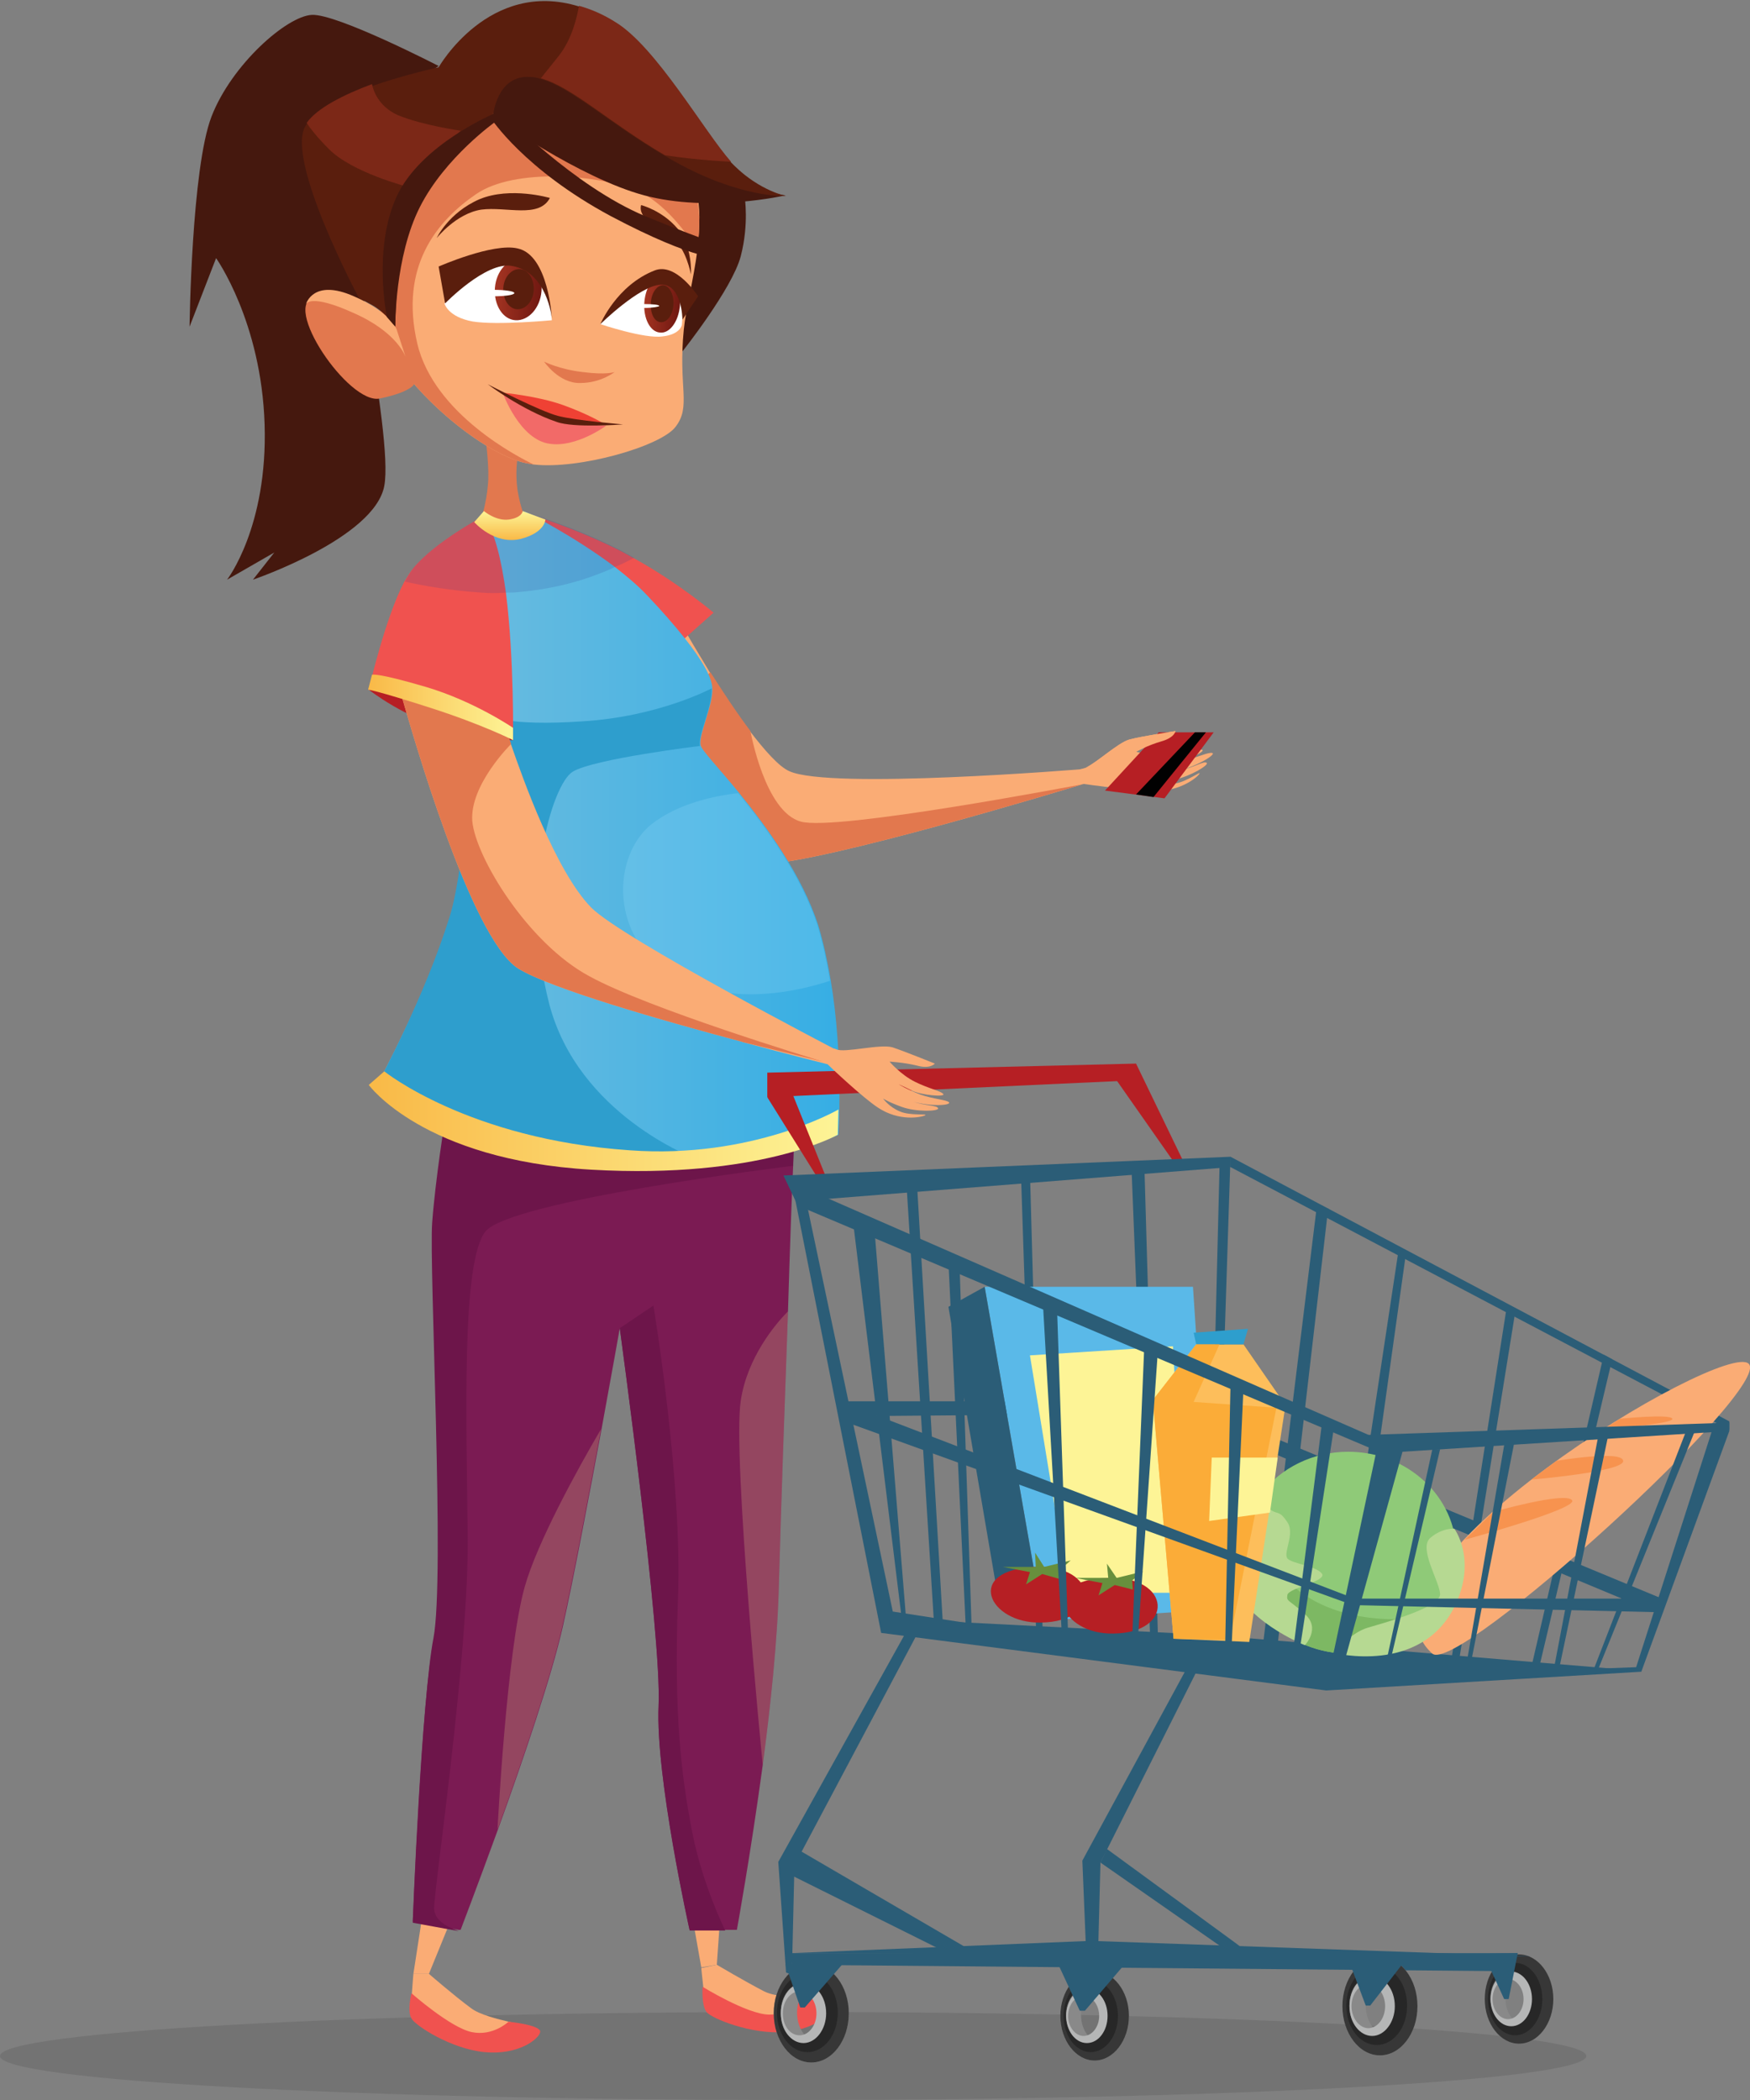 <?xml version="1.0" encoding="utf-8"?>
<!-- Generator: Adobe Illustrator 23.0.1, SVG Export Plug-In . SVG Version: 6.00 Build 0)  -->
<svg version="1.1" id="Layer_1" xmlns="http://www.w3.org/2000/svg" xmlns:xlink="http://www.w3.org/1999/xlink" x="0px" y="0px"
	 viewBox="0 0 270.5 324.6" style="enable-background:new 0 0 270.5 324.6;" xml:space="preserve">
<rect x="0" y="0" width="270.5" height="324.6" fill="#808080" stroke="none"/>
<style type="text/css">
	.st0{opacity:0.1;fill:#010101;}
	.st1{fill:#FAAC75;}
	.st2{fill:#F0524F;}
	.st3{fill:#7B1B53;}
	.st4{fill:#6D154A;}
	.st5{opacity:0.2;fill:#FDF496;}
	.st6{fill:#E2784E;}
	.st7{fill:url(#SVGID_1_);}
	.st8{fill:#45180E;}
	.st9{fill:#FFFFFF;}
	.st10{fill:url(#SVGID_2_);}
	.st11{fill:#5A1E0D;}
	.st12{fill:url(#SVGID_3_);}
	.st13{fill:#EF4134;}
	.st14{fill:#F26A68;}
	.st15{fill:#7C2817;}
	.st16{fill:#2E9ECD;}
	.st17{fill:#B61F24;}
	.st18{fill:url(#SVGID_4_);}
	.st19{opacity:0.17;fill:#2B3D97;}
	.st20{fill:url(#SVGID_5_);}
	.st21{opacity:0.26;fill:#8FD8F8;}
	.st22{fill:#010101;}
	.st23{fill:#2B5D77;}
	.st24{fill:#898989;}
	.st25{fill:#373737;}
	.st26{fill:#272727;}
	.st27{fill:#B5B6B6;}
	.st28{fill:#F7934F;}
	.st29{fill:#5AB9E8;}
	.st30{fill:#FDF496;}
	.st31{fill:#678F3D;}
	.st32{fill:#8FCA78;}
	.st33{fill:#7DB863;}
	.st34{fill:#B6D992;}
	.st35{fill:#FDBE5B;}
	.st36{fill:#FBAC38;}
	.st37{fill:url(#SVGID_6_);}
</style>
<g>
	<path class="st0" d="M0,317.8c0,3.8,54.9,6.8,122.6,6.8c67.7,0,122.6-3,122.6-6.8c0-3.8-54.9-6.8-122.6-6.8C54.9,311,0,314,0,317.8
		z"/>
	<polygon class="st1" points="107,296.2 108.4,304.1 110.8,303.7 111.4,295.1 	"/>
	<path class="st1" d="M110.8,303.7c0,0,4.4,2.6,7.3,4.1c2.9,1.5,11.1,0.8,11.1,1.8c0,1-4.1,4.4-9.3,4.1c-5.2-0.3-10.2-1.9-10.6-3
		c-0.4-1-0.9-6.5-0.9-6.5L110.8,303.7z"/>
	<path class="st2" d="M108.6,307.1c0,0,6.8,4.2,10.2,4.3c3.3,0.1,5.3-2.6,5.3-2.6s5.1-0.4,5.1,0.7c0,1.2-2.7,4.1-7.9,4.6
		c-5.2,0.4-11.3-2.1-12.1-3.1C108.4,309.9,108.6,307.1,108.6,307.1z"/>
	<path class="st3" d="M63.8,297l7.1,1.3l0.3,0c0,0,2.6-6.8,5.8-15.6c3.8-10.5,8.3-23.7,10-31.3c1.7-7.6,4.1-20.4,6-30.6
		c1.6-8.7,2.8-15.5,2.8-15.5s6.5,47.3,6,58.3c-0.5,11,4.8,34.7,4.8,34.7h7.3c0,0,2.1-11.5,4-25.5c0,0,0,0,0,0
		c1.2-9.1,2.3-19.3,2.5-28.1c0.3-11.2,0.9-28,1.4-42c0.3-9.9,0.6-18.4,0.8-22.5c0-0.1,0-0.1,0-0.2l0-0.1c0.1-1.5,0.1-2.3,0.1-2.3h0
		l-53.8-4.7c0,0-1.5,9.4-2,16.1c-0.5,6.7,2,54.8,0.2,64.2C65.1,262.4,63.8,297,63.8,297z"/>
	<polygon class="st1" points="65.1,297.3 63.9,305.1 66.3,305.1 69.2,298 	"/>
	<path class="st1" d="M66.3,305.1c0,0,3.8,3.3,6.5,5.3c2.6,2,10.8,2.7,10.6,3.7c-0.2,1-4.8,3.6-9.9,2.4c-5.1-1.3-9.7-3.7-9.9-4.8
		c-0.2-1.1,0.3-6.6,0.3-6.6H66.3z"/>
	<path class="st2" d="M63.6,308.1c0,0,6,5.3,9.3,6c3.3,0.7,5.7-1.6,5.7-1.6s5.1,0.5,4.9,1.6s-3.4,3.6-8.6,3.1
		c-5.2-0.5-10.7-4.1-11.3-5.2C62.9,310.8,63.6,308.1,63.6,308.1z"/>
	<path class="st4" d="M67.1,295.1c-0.1-2.6,5.3-38.6,5.2-57.2c-0.2-18.7-1-42.7,2.7-47.5c3.6-4.8,46.7-10.1,47.6-10.2c0,0,0,0,0,0
		V180l0-0.1l0-2.3l-53.8-4.7c0,0-1.5,9.4-2,16.1c-0.5,6.7,2,54.8,0.2,64.2c-1.8,9.3-3.2,44-3.2,44l7.1,1.3
		C70,298.1,67.3,297.3,67.1,295.1z"/>
	<path class="st4" d="M101.8,263.7c-0.5,11,4.8,34.7,4.8,34.7h5.5c0,0-3.5-7-5.1-15.2c-1.6-8.2-2.9-18-2.2-36.2
		c0.7-18.2-3.8-45.2-3.8-45.2l-5.2,3.5C95.8,205.4,102.3,252.7,101.8,263.7z"/>
	<path class="st5" d="M117.9,272.8c1.2-9.1,2.3-19.3,2.5-28.1c0.3-11.2,0.9-28,1.4-42c-1.9,1.9-6.3,7.1-7.3,13.8
		C113.2,225.1,117.8,271.9,117.9,272.8z"/>
	<path class="st5" d="M76.9,282.8c3.8-10.5,8.3-23.7,10-31.3c1.7-7.6,4.1-20.4,6-30.6c-3.7,6.3-9.9,17.6-11.8,24.4
		C78.3,255.3,76.9,282.8,76.9,282.8z"/>
	<path class="st1" d="M99.8,100.4c0,0,1.6,6.8,4.3,14.3c3.3,9,8.1,19,13.6,18.9c9.6-0.2,47.4-11.7,49.7-12.4l0.1,0l0,0c0,0,0,0,0,0
		l-0.4-2.3c0,0-38.8,3.2-45.1,0.3c-1.6-0.7-3.8-3.2-6.1-6.2c-2.2-2.9-4.4-6.3-6.2-9.1c-2-3.3-3.4-5.7-3.4-5.7
		C103.6,100.1,99.8,100.4,99.8,100.4z"/>
	<path class="st1" d="M167.4,118.8c1.4-0.2,5.3-4,7.2-4.5c1.9-0.5,7.1-1.3,7.1-1.3s-0.1,1-2.2,1.6c-2.1,0.6-3.9,1.6-3.9,1.6
		s2.7,0.7,5.2,0.4c2.6-0.2,4.3-0.9,5-0.7c0.7,0.2-2.6,1.8-4.4,1.9c-1.8,0.2-2.4,0.3-2.4,0.3s1.7,0,3.9-0.5c2.2-0.5,3.9-1.4,4.5-1.2
		c0.6,0.2-2.4,2.1-5.5,2.8c-2,0.5-3.1,0.4-3.1,0.4s1.1,0,3.5-0.5c2.4-0.5,3.7-1.5,4.2-1.2c0.5,0.3-2.5,2.1-4.9,2.6
		c-2.4,0.5-3.3,0.4-3.3,0.4s1.6,0.5,3.4,0.2c1.8-0.3,4-2,3.7-1.5c-0.3,0.5-2.8,2.7-7,2.7c-2.9,0-10.1-1-11.4-1.2
		C165.5,121,165.9,119,167.4,118.8z"/>
	<path class="st6" d="M104.1,114.7c3.3,9,8.1,19,13.6,18.9c9.6-0.2,47.4-11.7,49.7-12.4l0.1,0c-1.7,0.3-38.3,7.3-43.7,5.8
		c-5.6-1.5-7.8-14-7.8-14c-2.2-2.9-4.4-6.3-6.2-9.1l-5.4,5.2L104.1,114.7z"/>
	<path class="st2" d="M81.1,79.3l11.2,9.6l12.5,10.7l0.9-0.8l4.6-4.1c0,0-5.4-4.6-12.3-8.4l-2-1.1C88.7,81.5,81.6,79.4,81.1,79.3z"
		/>
	
		<linearGradient id="SVGID_1_" gradientUnits="userSpaceOnUse" x1="156.986" y1="129.02" x2="228.068" y2="129.02" gradientTransform="matrix(-1 0 0 1 286.629 0)">
		<stop  offset="0" style="stop-color:#36AEE4"/>
		<stop  offset="1" style="stop-color:#77BFDE"/>
	</linearGradient>
	<path class="st7" d="M58.6,167.1L58.6,167.1c0.5,0.4,4.6,3.3,11.4,6.2c6.8,2.9,16.3,5.8,27.8,6c3.7,0.1,7,0,10-0.1
		c16-0.7,21.8-3.8,21.8-3.8s0.8-12.1-1.2-23.9c-0.5-2.9-1.1-5.7-1.9-8.4c-2.5-7.8-8-15.3-12.3-20.6c-3.2-3.9-5.8-6.6-5.9-7.3
		c-0.4-1.5,2-6.3,1.8-8.9c-0.1-1.7-1.6-4.3-4.3-7.7c-1.6-2-3.5-4.2-5.8-6.6c-1.4-1.5-3.2-3-5-4.4c-6.1-4.6-13.3-8.3-13.8-8.5
		c0,0,0,0,0,0s-0.5,1.3-2.7,0.6c-1.1-0.3-2-0.7-2.6-0.9c-0.6-0.2-0.9-0.3-0.9-0.3s0,0.2,0,0.6c0,0.2,0,0.4,0,0.8
		c-0.1,2-0.2,6.3-0.4,11.6c-0.2,5.8-0.6,12.8-1.1,19.9c-0.2,3-0.4,6-0.7,8.9c-0.8,9.2-1.8,17.4-3.1,21.5
		C65.6,154.2,58.6,167.1,58.6,167.1z"/>
	<path class="st8" d="M67.8,10.2c0,0-15.7-8.1-19.6-7.9S35.8,10,32.7,18c-3.1,8-3.4,32.5-3.4,32.5l4.1-10.6c0,0,7,9.8,7.5,25.7
		s-5.8,24-5.8,24l7.3-4.2l-3.3,4.2c0,0,18.8-6.4,20.3-14.5s-6.8-42.9-5.1-51.2s8.4-10.3,8.4-10.3L67.8,10.2z"/>
	<path class="st8" d="M115.1,30.4c0,0,0.7,4.2-0.6,9.2s-9,14.7-9,14.7L103.9,29L115.1,30.4z"/>
	<path class="st6" d="M75.1,68.2c0,0,0.6,4.4,0.3,6.9c-0.2,2.5-1,5.1-1,5.1s1.1,1.2,3.9,1c2.7-0.2,2.8-1.4,2.8-1.4s-0.6-1.1-1.1-4
		C79.6,73,80,70.8,80,70.8L75.1,68.2z"/>
	<path class="st1" d="M60.4,54.4c4,7,14,15.4,20.5,17.1c0.5,0.1,1,0.2,1.6,0.3c7,0.8,19.6-2.8,21.9-5.8c2.5-3.2,0.4-6.1,1.3-15.1
		c0.3-3.1,1.5-7.6,2.1-12.3c0.2-1.7,0.3-3.4,0.3-5.1c0-1.5-0.2-3-0.5-4.5l0,0c-1.3-5.8-5.3-11-15.3-13.3C56.4,7,56.4,47.4,60.4,54.4
		z"/>
	<g>
		<path class="st9" d="M68.7,46.9c0,0,0.5,2.1,4.4,2.8c3.8,0.6,12.2-0.2,12.2-0.2s-0.3-7.5-4.9-9C75.7,39,68.7,46.9,68.7,46.9z"/>
		
			<linearGradient id="SVGID_2_" gradientUnits="userSpaceOnUse" x1="2237.811" y1="71.369" x2="2245.028" y2="71.369" gradientTransform="matrix(0.997 7.770000e-02 -7.770000e-02 0.997 -2149.025 -200.596)">
			<stop  offset="0" style="stop-color:#A43422"/>
			<stop  offset="1" style="stop-color:#701811"/>
		</linearGradient>
		<path class="st10" d="M83.7,45c-0.2,2.6-2,4.6-4,4.5s-3.4-2.4-3.2-5c0.2-2.6,2-4.6,4-4.5C82.5,40.1,83.9,42.4,83.7,45z"/>
		<path class="st11" d="M82.5,44.9c-0.1,1.7-1.3,3-2.6,2.9c-1.3-0.1-2.2-1.6-2.1-3.3c0.1-1.7,1.3-3,2.6-2.9S82.6,43.2,82.5,44.9z"/>
		<path class="st11" d="M85.3,49.2c0,0-0.5-9.8-5.3-10.8c-3.8-0.9-12.2,2.8-12.2,2.8l1,5.7c0,0,6.3-6.5,10.3-5.8
			C84.6,42,85.3,49.2,85.3,49.2z"/>
	</g>
	<g>
		<path class="st9" d="M92.8,50.1c0,0,6.8,2.3,9.6,1.9c2.8-0.3,3-1.8,3-1.8s0.7-5.3-2.5-6.6C99.8,42.3,92.8,50.1,92.8,50.1z"/>
		
			<linearGradient id="SVGID_3_" gradientUnits="userSpaceOnUse" x1="2261.032" y1="71.92" x2="2266.5" y2="71.92" gradientTransform="matrix(0.997 7.770000e-02 -7.770000e-02 0.997 -2149.025 -200.596)">
			<stop  offset="0" style="stop-color:#A43422"/>
			<stop  offset="1" style="stop-color:#701811"/>
		</linearGradient>
		<path class="st12" d="M105.1,47.2c-0.2,2.5-1.6,4.4-3.1,4.2c-1.5-0.1-2.6-2.2-2.4-4.7c0.2-2.5,1.6-4.4,3.1-4.2
			C104.2,42.7,105.3,44.8,105.1,47.2z"/>
		<path class="st11" d="M104.1,47.1c-0.1,1.6-1,2.8-2,2.7c-1-0.1-1.6-1.4-1.5-3c0.1-1.6,1-2.8,2-2.7
			C103.5,44.2,104.2,45.6,104.1,47.1z"/>
		<path class="st11" d="M92.8,50.1c0,0,2.5-6,8.4-8.3c3.3-1.3,6.7,4,6.7,4l-2.4,3.6c0,0-0.1-5.6-3.4-5.4
			C98.8,44.2,92.8,50.1,92.8,50.1z"/>
	</g>
	<path class="st9" d="M72.9,45.3c0,0.3,1.5,0.5,3.3,0.5s3.3-0.2,3.3-0.5c0-0.3-1.5-0.5-3.3-0.5S72.9,45,72.9,45.3z"/>
	<path class="st9" d="M97.3,47.3c0,0.2,1,0.3,2.3,0.3c1.3,0,2.3-0.2,2.3-0.3c0-0.2-1-0.3-2.3-0.3C98.3,47,97.3,47.2,97.3,47.3z"/>
	<path class="st6" d="M84.1,55.9c0,0,2.3,3.4,5.6,3.3c3.2,0,5.3-1.7,5.3-1.7s-1.2,0.5-5,0C86.5,57.1,84.1,55.9,84.1,55.9z"/>
	<path class="st13" d="M93.2,65.4c0,0-2.3-1.4-6.2-2.8c-3.9-1.4-9.3-1.9-9.3-1.9s4.9,2.9,9.3,4.2C91.4,66.1,93.2,65.4,93.2,65.4z"/>
	<path class="st14" d="M93.7,65.8c0,0-4.6,3.4-8.7,2.8c-4.7-0.6-7.3-7.9-7.3-7.9s4.8,3.2,9.3,4.2C91.5,65.8,93.7,65.8,93.7,65.8z"/>
	<path class="st11" d="M75.4,59.4c0,0,8.1,4.2,10.9,4.9c2.7,0.7,10,1.3,10,1.3s-7.7,0.6-10.3-0.4C80.7,63.4,75.4,59.4,75.4,59.4z"/>
	<path class="st6" d="M60.4,54.4c4,7,14,15.4,20.5,17.1c0.5,0.1,1,0.2,1.6,0.3c-2.1-1-15.4-7.7-18-18.7c-2.8-12,3.1-19,9.1-23.1
		s19-3,24.9-0.5c4.2,1.8,7.6,6.5,9.3,9.1c0.2-1.7,0.3-3.4,0.3-5.1l-0.5-4.5l0,0c-1.3-5.8-5.3-11-15.3-13.3
		C56.4,7,56.4,47.4,60.4,54.4z"/>
	<path class="st11" d="M85,30.6c0,0-6.1-1.8-10.9,0.2c-4.8,2.1-6.6,6-6.6,6s3-3.8,6.9-4.4C78.3,31.9,83.3,33.8,85,30.6z"/>
	<path class="st11" d="M99.1,31.7c0,0,3.2,0.8,5.6,3.6c2.4,2.8,2.1,7.1,2.1,7.1s-0.8-4.2-2.8-5.4C102.1,35.9,98.5,33.7,99.1,31.7z"
		/>
	<path class="st6" d="M61.1,50.1c0,0-7-5.2-12.4-4.2s5.2,16.7,10,15.7s5.3-2.2,5.3-2.2L61.1,50.1z"/>
	<path class="st1" d="M61.3,50.9c0,0-1-2.7-6.6-5.1C48.4,43,47.3,47,47.3,47s0.6-1.7,7.4,1.4c6.8,3,8,6.8,8,6.8L61.3,50.9z"/>
	<path class="st8" d="M76.2,18c0,0,13.3,9.5,23.4,12.2c10.1,2.7,21.8,0,21.8,0s-12.5-1.7-20.4-7.7S88.4,11.6,82.4,10.3
		S76.2,18,76.2,18z"/>
	<path class="st11" d="M55.5,46.1c0,0,0.3,0.1,2.1,1.1c1.8,1,3.5,3.2,3.5,3.2s0-11.4,2.8-19.1C66.8,23.7,76.2,18,76.2,18
		s0.5-6.5,5.8-6.1c0.5,0,1,0.1,1.6,0.3c4.7,1.3,10.5,6.8,19.2,11.9c0.4,0.2,0.8,0.5,1.2,0.7c10.4,5.9,17.5,5.5,17.5,5.5
		s-4-0.8-7.9-4.6c-0.2-0.2-0.4-0.4-0.6-0.6c-4.1-4.6-11.6-17.8-17.9-21.6c-1.9-1.2-3.8-2-5.6-2.5c-13.9-4.3-21.7,9.4-21.7,9.4
		s-5.1,1.1-10.3,2.9c-4.2,1.5-8.5,3.5-10.1,5.9c-0.1,0.1-0.1,0.2-0.2,0.3C44.1,24.8,55.5,46.1,55.5,46.1z"/>
	<path class="st8" d="M77.8,17.5c0,0,10.9,11.3,21.9,15.9c11,4.5,13.2,4.9,13.2,4.9l-1.4,1.6c0,0-3.7,0.6-17.1-6.5
		c-13.4-7.2-18.5-15.1-18.5-15.1L77.8,17.5z"/>
	<path class="st15" d="M83.6,12.1C83.6,12.1,83.6,12.1,83.6,12.1c4.8,1.3,10.5,6.8,19.2,11.9C108,24.8,113,25,113,25
		c-4.1-4.6-11.6-17.8-17.9-21.6c-1.9-1.2-3.8-2-5.6-2.5c-0.3,1.6-1,5-3.1,7.7C83.6,12.1,83.6,12.1,83.6,12.1z"/>
	<path class="st15" d="M47.4,19c0.6,0.9,1.6,2.2,3.4,4c3.6,3.7,12.3,5.9,12.3,5.9l8.1-8.7c0,0-5.8-0.8-9.7-2.4
		c-2.9-1.3-3.8-3.7-4-4.8C53.2,14.6,49,16.7,47.4,19z"/>
	<path class="st8" d="M76.5,17.5c0,0-11.5,4.8-15.2,12.9S59.8,49,59.8,49l1.3,1.5c0,0-0.1-10.8,3.8-18.5s11.7-13.2,11.7-13.2V17.5z"
		/>
	<path class="st16" d="M58.6,167.1L58.6,167.1l11.4,6.2c6.8,2.9,16.3,5.8,27.8,6c3.7,0.1,7,0,10-0.1c-0.6-0.2-18.4-6.9-22.9-24
		c-4.5-17.4,0.4-33.9,3.6-35.9s19.7-4,19.7-4c-0.4-1.5,2-6.3,1.8-8.9c0,0-8.2,4.4-20,5.1c-11.7,0.8-14.5-0.9-14.5-0.9l-2.9,9.6
		c-0.8,9.2-1.8,17.4-3.1,21.5C65.6,154.2,58.6,167.1,58.6,167.1z"/>
	<path class="st17" d="M79.3,114.4c0,0-2.9,0.2-9.2-1.4c-7.5-1.9-13.1-6.4-13.1-6.4s8.2-3.1,13.5-0.7
		C75.7,108.2,79.3,114.4,79.3,114.4z"/>
	
		<linearGradient id="SVGID_4_" gradientUnits="userSpaceOnUse" x1="157.003" y1="173.335" x2="229.668" y2="173.335" gradientTransform="matrix(-1 0 0 1 286.629 0)">
		<stop  offset="0" style="stop-color:#FDF496"/>
		<stop  offset="1" style="stop-color:#F9B947"/>
	</linearGradient>
	<path class="st18" d="M129.6,171.5l-0.1,3.9c0,0-12.1,6.9-38.1,5.4S57,167.7,57,167.7l2.4-2.1c0,0,13,10.5,37.9,12.2
		C116.3,179.2,129.6,171.5,129.6,171.5z"/>
	<path class="st2" d="M57,106.6c0,0,5.8,0.3,12.9,3.3c1.3,0.6,2.5,1.1,3.5,1.5c4.4,2,5.9,3,5.9,3s0.2-12.5-1.1-22.8
		c-0.7-5-1.7-9.4-3.4-11.7c0,0-0.1-0.1-0.1-0.1c0,0-7.4,3.9-10.8,8c-0.5,0.6-0.9,1.3-1.4,2.1C59.5,95.6,57,106.6,57,106.6z"/>
	<path class="st19" d="M62.6,89.9c3,0.7,7.3,1.4,11.8,1.7c1.2,0.1,2.5,0.1,3.8,0c0.7,0,1.4,0,2.1-0.1c4.7-0.4,8.9-1.5,12-2.7
		c1-0.4,1.9-0.7,2.6-1.1c2-0.8,3.1-1.5,3.1-1.5l-2-1.1c-7.4-3.8-14.5-5.8-14.9-6c0,0,0,0,0,0s-0.1,2.8-2.3,2.1c-1.1-0.3-2.4,0.2-3,0
		L75,80.2c0,0.2-0.2-0.6-0.2-0.3c0,0-0.1-0.1-0.1-0.1c0,0-7.4,3.9-10.8,8C63.5,88.4,63,89.1,62.6,89.9z"/>
	
		<linearGradient id="SVGID_5_" gradientUnits="userSpaceOnUse" x1="207.839" y1="79.009" x2="207.839" y2="83.477" gradientTransform="matrix(-1 0 0 1 286.629 0)">
		<stop  offset="0" style="stop-color:#FDF496"/>
		<stop  offset="1" style="stop-color:#F9B947"/>
	</linearGradient>
	<path class="st20" d="M84.3,80.3L80.8,79c0,0-0.1,1-2.1,1.3c-2,0.3-3.9-1.3-3.9-1.3l-1.5,1.7c0,0,3.1,3.6,7.2,2.6
		C84.3,82.3,84.3,80.3,84.3,80.3z"/>
	<path class="st21" d="M106.6,152c7.9,3.1,16.5,1.3,21.7-0.4c-0.5-2.9-1.1-5.7-1.9-8.4c-2.5-7.8-8-15.3-12.3-20.6
		c-3.7,0.4-9.3,1.6-13.4,4.8C94.1,132.7,94.1,147.1,106.6,152z"/>
	<polygon class="st17" points="187.6,113.2 180,123.4 170.8,122.2 179.1,113.2 	"/>
	<g>
		<path class="st1" d="M167.9,118.7c-0.2,0.1-0.3,0.1-0.5,0.1L167.9,118.7z"/>
		<path class="st1" d="M174.6,114.3c1.9-0.5,7.1-1.3,7.1-1.3s-0.1,1-2.2,1.6c-2.1,0.6-3.9,1.6-3.9,1.6l-7.7,2.4
			C169.5,117.9,172.8,114.8,174.6,114.3z"/>
	</g>
	<polygon class="st22" points="186.4,113.2 178.3,123.2 175.6,122.8 184.7,113.2 	"/>
	<g>
		<polygon class="st23" points="131,216.6 179.7,216.6 179.7,218.5 131.9,218.9 		"/>
		<polygon class="st23" points="256.9,247.1 188.9,218.9 187.8,220.9 253.1,248.1 		"/>
		<g>
			<polygon class="st23" points="190.2,178.8 187.8,252.7 186.7,252.7 188.5,180.5 			"/>
			<polygon class="st23" points="205.3,186.8 197.5,254.1 195,256 203.5,186.8 			"/>
			<polygon class="st23" points="217.2,194.6 208.5,256.7 206.6,256.7 216.2,193.1 			"/>
			<polygon class="st23" points="234.1,203.5 225.2,258.7 224,258.7 232.9,202 			"/>
			<polygon class="st23" points="249.2,210.1 237.8,258.2 236.7,257.7 247.9,209.4 			"/>
			<polygon class="st23" points="176.9,180.6 179,253.5 177.8,253.5 174.9,180.6 			"/>
			<polygon class="st23" points="159.2,181.1 161.2,253.5 160.2,253.5 157.8,181.1 			"/>
			<polygon class="st23" points="141.7,182.3 145.8,252 144.4,251.4 140.1,182.8 			"/>
		</g>
		<polygon class="st17" points="175.6,164.4 182.9,179.5 181.5,179.7 172.6,167 		"/>
		<polygon class="st17" points="175.6,164.4 118.6,165.8 118.6,169.6 175,167 		"/>
		<polygon class="st17" points="122.3,168.6 128.3,183.5 126.9,182.9 118.6,169.6 		"/>
		<polygon class="st23" points="190.2,178.8 121.1,181.7 123,185.7 190.2,180.4 		"/>
		<polygon class="st23" points="267.3,219.7 190.2,178.8 190.2,180.4 267.3,221 		"/>
		<polygon class="st23" points="253.7,258.3 186.7,252.7 137.7,250.2 138.3,251.7 205.3,260.2 243.1,258.9 		"/>
		<polygon class="st23" points="187.8,252.7 170.1,287.9 169.6,307 168.1,307 167.3,287.6 185.7,253.7 		"/>
		<polygon class="st23" points="122.4,303.7 233.6,304.7 234.6,301.9 122.3,301.9 		"/>
		<g>
			<path class="st24" d="M125.4,303.6c-3.2,0-5.8,3.4-5.8,7.6c0,4.2,2.6,7.6,5.8,7.6c3.2,0,5.8-3.4,5.8-7.6
				C131.2,307,128.6,303.6,125.4,303.6z M126.7,315.7c-1.9,0-3.5-2-3.5-4.6c0-2.5,1.6-4.6,3.5-4.6s3.5,2,3.5,4.6
				C130.2,313.7,128.6,315.7,126.7,315.7z"/>
			<path class="st25" d="M125.4,303.6c3.2,0,5.8,3.4,5.8,7.6c0,4.2-2.6,7.6-5.8,7.6c-3.2,0-5.8-3.4-5.8-7.6
				C119.6,307,122.2,303.6,125.4,303.6z M124.2,315.7c1.9,0,3.5-2,3.5-4.6c0-2.5-1.6-4.6-3.5-4.6s-3.5,2-3.5,4.6
				C120.7,313.7,122.2,315.7,124.2,315.7z"/>
			<path class="st26" d="M124.8,305c2.6,0,4.7,2.7,4.7,6.1s-2.1,6.1-4.7,6.1c-2.6,0-4.7-2.7-4.7-6.1S122.3,305,124.8,305z
				 M124.1,315.7c1.9,0,3.5-2,3.5-4.6c0-2.5-1.6-4.6-3.5-4.6c-1.9,0-3.5,2-3.5,4.6C120.6,313.7,122.1,315.7,124.1,315.7z"/>
			<path class="st27" d="M124.2,306.6c1.9,0,3.5,2,3.5,4.6c0,2.5-1.6,4.6-3.5,4.6s-3.5-2-3.5-4.6
				C120.7,308.6,122.2,306.6,124.2,306.6z M123.6,314.6c1.4,0,2.6-1.5,2.6-3.4s-1.2-3.4-2.6-3.4s-2.6,1.5-2.6,3.4
				S122.1,314.6,123.6,314.6z"/>
		</g>
		<g>
			<path class="st24" d="M213.3,302.5c-3.2,0-5.8,3.4-5.8,7.6c0,4.2,2.6,7.6,5.8,7.6c3.2,0,5.8-3.4,5.8-7.6
				C219.1,305.9,216.5,302.5,213.3,302.5z M214.6,314.6c-1.9,0-3.5-2-3.5-4.6c0-2.5,1.6-4.6,3.5-4.6c1.9,0,3.5,2,3.5,4.6
				C218.1,312.6,216.5,314.6,214.6,314.6z"/>
			<path class="st25" d="M213.3,302.5c3.2,0,5.8,3.4,5.8,7.6c0,4.2-2.6,7.6-5.8,7.6c-3.2,0-5.8-3.4-5.8-7.6
				C207.5,305.9,210.1,302.5,213.3,302.5z M212.1,314.6c1.9,0,3.5-2,3.5-4.6c0-2.5-1.6-4.6-3.5-4.6c-1.9,0-3.5,2-3.5,4.6
				C208.6,312.6,210.1,314.6,212.1,314.6z"/>
			<path class="st26" d="M212.8,303.9c2.6,0,4.7,2.7,4.7,6.1c0,3.4-2.1,6.1-4.7,6.1c-2.6,0-4.7-2.7-4.7-6.1
				C208.1,306.7,210.2,303.9,212.8,303.9z M212,314.6c1.9,0,3.5-2,3.5-4.6c0-2.5-1.6-4.6-3.5-4.6c-1.9,0-3.5,2-3.5,4.6
				C208.5,312.6,210.1,314.6,212,314.6z"/>
			<path class="st27" d="M212.1,305.5c1.9,0,3.5,2,3.5,4.6c0,2.5-1.6,4.6-3.5,4.6c-1.9,0-3.5-2-3.5-4.6
				C208.6,307.5,210.1,305.5,212.1,305.5z M211.5,313.5c1.4,0,2.6-1.5,2.6-3.4c0-1.9-1.2-3.4-2.6-3.4c-1.4,0-2.6,1.5-2.6,3.4
				C208.9,311.9,210.1,313.5,211.5,313.5z"/>
		</g>
		<g>
			<path class="st24" d="M169.2,304.7c-2.9,0-5.3,3.1-5.3,6.9c0,3.8,2.4,6.9,5.3,6.9c2.9,0,5.3-3.1,5.3-6.9
				C174.4,307.8,172.1,304.7,169.2,304.7z M170.3,315.7c-1.8,0-3.2-1.9-3.2-4.2c0-2.3,1.4-4.2,3.2-4.2c1.8,0,3.2,1.9,3.2,4.2
				C173.5,313.9,172.1,315.7,170.3,315.7z"/>
			<path class="st25" d="M169.2,304.7c2.9,0,5.3,3.1,5.3,6.9c0,3.8-2.4,6.9-5.3,6.9c-2.9,0-5.3-3.1-5.3-6.9
				C163.9,307.8,166.3,304.7,169.2,304.7z M168,315.7c1.8,0,3.2-1.9,3.2-4.2c0-2.3-1.4-4.2-3.2-4.2c-1.8,0-3.2,1.9-3.2,4.2
				C164.8,313.9,166.3,315.7,168,315.7z"/>
			<path class="st26" d="M168.6,306c2.3,0,4.2,2.5,4.2,5.6c0,3.1-1.9,5.6-4.2,5.6c-2.3,0-4.2-2.5-4.2-5.6
				C164.4,308.5,166.3,306,168.6,306z M167.9,315.7c1.8,0,3.2-1.9,3.2-4.2c0-2.3-1.4-4.2-3.2-4.2c-1.8,0-3.2,1.9-3.2,4.2
				C164.8,313.9,166.2,315.7,167.9,315.7z"/>
			<path class="st27" d="M168,307.4c1.8,0,3.2,1.9,3.2,4.2c0,2.3-1.4,4.2-3.2,4.2c-1.8,0-3.2-1.9-3.2-4.2
				C164.8,309.3,166.3,307.4,168,307.4z M167.5,314.7c1.3,0,2.4-1.4,2.4-3.1c0-1.7-1.1-3.1-2.4-3.1c-1.3,0-2.4,1.4-2.4,3.1
				C165.1,313.3,166.2,314.7,167.5,314.7z"/>
		</g>
		<g>
			<path class="st24" d="M234.8,302.1c-2.9,0-5.3,3.1-5.3,6.9c0,3.8,2.4,6.9,5.3,6.9c2.9,0,5.3-3.1,5.3-6.9
				C240,305.2,237.7,302.1,234.8,302.1z M235.9,313.1c-1.8,0-3.2-1.9-3.2-4.2c0-2.3,1.4-4.2,3.2-4.2c1.8,0,3.2,1.9,3.2,4.2
				C239.1,311.3,237.6,313.1,235.9,313.1z"/>
			<path class="st25" d="M234.8,302.1c2.9,0,5.3,3.1,5.3,6.9c0,3.8-2.4,6.9-5.3,6.9c-2.9,0-5.3-3.1-5.3-6.9
				C229.5,305.2,231.8,302.1,234.8,302.1z M233.6,313.1c1.8,0,3.2-1.9,3.2-4.2c0-2.3-1.4-4.2-3.2-4.2c-1.8,0-3.2,1.9-3.2,4.2
				C230.4,311.3,231.9,313.1,233.6,313.1z"/>
			<path class="st26" d="M234.2,303.4c2.3,0,4.2,2.5,4.2,5.6s-1.9,5.6-4.2,5.6c-2.3,0-4.2-2.5-4.2-5.6S231.9,303.4,234.2,303.4z
				 M233.5,313.1c1.8,0,3.2-1.9,3.2-4.2c0-2.3-1.4-4.2-3.2-4.2c-1.8,0-3.2,1.9-3.2,4.2C230.4,311.3,231.8,313.1,233.5,313.1z"/>
			<path class="st27" d="M233.6,304.8c1.8,0,3.2,1.9,3.2,4.2s-1.4,4.2-3.2,4.2c-1.8,0-3.2-1.9-3.2-4.2S231.9,304.8,233.6,304.8z
				 M233.1,312.1c1.3,0,2.4-1.4,2.4-3.1c0-1.7-1.1-3.1-2.4-3.1c-1.3,0-2.4,1.4-2.4,3.1C230.7,310.7,231.8,312.1,233.1,312.1z"/>
		</g>
		<polygon class="st23" points="141.7,252.7 122.8,288.3 122.4,305.2 121.5,304.9 120.3,287.8 140.2,252 		"/>
		<polygon class="st23" points="218,302 211.8,310 211.1,310 208.1,302 		"/>
		<polygon class="st23" points="173.6,303.9 167.7,310.8 166.9,310.8 163.7,303.9 		"/>
		<polygon class="st23" points="234.6,301.9 233.2,309 232.5,309 229.3,302 		"/>
		<polygon class="st23" points="130.4,303.4 124.4,310.3 123.7,310.3 121.4,303.6 		"/>
		<polygon class="st23" points="236.8,302.4 168.6,300 122.3,301.9 		"/>
		<polygon class="st23" points="171.1,285.8 190.8,300.2 191.6,300.8 188.6,300.8 170.1,287.9 		"/>
		<polygon class="st23" points="123.2,285.8 150.3,301.6 146.9,302.1 121,289.2 		"/>
		<g>
			<path class="st1" d="M221.4,255.6c3.8,3.4,52.7-41.1,48.9-44.8C266.5,207,206.9,242.8,221.4,255.6z"/>
			<path class="st28" d="M250.4,219.3c0,0,7.8-0.8,8.1,0c0.3,0.8-10.6,1.6-10.6,1.6L250.4,219.3z"/>
			<path class="st28" d="M240.6,225.8c0,0,10.1-1.7,10.3,0c0.2,1.7-14.2,2.9-14.2,2.9L240.6,225.8z"/>
			<path class="st28" d="M230.8,233.7c0,0,11.2-3.2,12.2-1.8c1,1.3-16.6,6.1-16.6,6.1L230.8,233.7z"/>
		</g>
		<g>
			<polygon class="st29" points="187.7,248.8 184.4,198.9 152.2,198.9 161.2,250.5 			"/>
			<polygon class="st23" points="152.2,198.9 146.6,202 154.4,247.7 161.2,250.5 			"/>
			<polygon class="st30" points="183.5,246.2 181.3,208.1 159.2,209.5 165.2,246.2 			"/>
		</g>
		<g>
			<path class="st17" d="M171.3,243.9c9.8-0.3,10.3,8.5,0.8,8.6C164,252.7,160.1,244.2,171.3,243.9z"/>
			<polygon class="st31" points="175,244.3 176.7,242.9 172.6,243.9 171.1,241.7 171.3,243.9 166.2,243.9 170.4,244.7 169.8,246.6 
				172.3,245 175.1,245.7 			"/>
		</g>
		<g>
			<path class="st17" d="M160.1,242.2c9.8-0.3,10.3,8.5,0.8,8.6C152.8,251,148.9,242.6,160.1,242.2z"/>
			<polygon class="st31" points="163.9,242.6 165.5,241.2 161.4,242.2 160,240 160.1,242.2 155,242.2 159.2,243 158.6,244.9 
				161.1,243.3 163.9,244.1 			"/>
		</g>
		<g>
			<path class="st32" d="M191.8,240c0,8.6,7.5,15.6,16.7,15.6c5.2,0,9.9-2.3,12.9-5.8c0,0,0,0,0,0c2.3-2.7,3.7-6.1,3.7-9.8
				c0-8.6-7.5-15.6-16.7-15.6c-5.5,0-10.4,2.5-13.4,6.4l0,0l-0.8,1.1l0,0C192.7,234.3,191.8,237.1,191.8,240z"/>
			<path class="st33" d="M191.8,240c0,8.6,7.5,15.6,16.7,15.6c5.2,0,9.9-2.3,12.9-5.8c-0.4,0.1-11.3,2.2-19.5-3.1
				c-8.3-5.4-6.9-16-6.9-16l0,0l-0.8,1.1l0,0C192.7,234.3,191.8,237.1,191.8,240z"/>
			<path class="st34" d="M201.7,254.3c0,0,2.5-2.6,0-4.8c-2.5-2.3-2.9-1.9-2.7-3c0.3-1.1,6.3-2.1,5.3-3.3s-4.6-1.5-5.3-2.3
				c-0.7-0.9,1.2-3.8,0-5.6c-1.2-1.8-1.4-1.2-2.4-1.8s-3.3-2.7-4.2-2.7c-0.9,0-3.6,6.2-2.2,12.8
				C191.6,250.3,201.7,254.3,201.7,254.3z"/>
			<path class="st34" d="M206.2,255.5c0,0,2.5-3.1,5.2-3.9s11.2-3.1,11.2-5.2c-0.1-2-3.4-7.1-1.5-8.7c1.9-1.6,3.7-1.4,3.7-1.4
				s3.6,4.8,0,12.1C219.5,258.9,206.2,255.5,206.2,255.5z"/>
		</g>
		<g>
			<polygon class="st35" points="193.1,253.8 198.7,217.2 192.2,207.8 184.9,207.8 178.2,216.4 181.4,253.3 			"/>
			<polygon class="st16" points="192.2,207.8 192.9,205.4 184.5,206 184.9,207.8 			"/>
			<polygon class="st36" points="188.5,207.8 184.5,216.7 197.3,217.6 190.1,253.5 181.4,253.3 178.2,216.4 184.9,207.8 			"/>
			<polygon class="st30" points="197.5,225.3 187.3,225.3 186.9,235.1 196.3,233.8 			"/>
		</g>
		<polygon class="st23" points="125.6,184.2 213.6,222.7 213.6,224.6 123.9,186.6 122.8,184.7 		"/>
		<polygon class="st23" points="267.3,219.9 211.3,221.8 213.6,224.6 267.3,221.2 		"/>
		<polygon class="st23" points="122.7,184.3 136.2,252.4 205,261.3 253.7,258.4 267.3,221.2 264.8,220.6 252.9,257.7 205.3,259.5 
			138,249.1 124.9,187 		"/>
		<polygon class="st23" points="217.2,222.9 207.1,259.4 205.3,259.4 212.9,223.6 		"/>
		<polygon class="st23" points="262.1,220.9 247,258.1 246.2,258.4 260.7,221 		"/>
		<polygon class="st23" points="248.6,221.8 240.9,258.4 240.1,258.4 247,222.2 		"/>
		<polygon class="st23" points="234.1,222.8 226.9,259.4 226.3,259.4 232.6,222.8 		"/>
		<polygon class="st23" points="222.6,224 214.1,260.2 213.6,260 221.4,224 		"/>
		<polygon class="st23" points="206.2,220.6 200.1,260.2 199.3,259.7 204.4,219.5 		"/>
		<polygon class="st23" points="192.2,214.7 190.2,258.3 189.3,258.2 190.2,214 		"/>
		<polygon class="st23" points="179,208.4 175.7,256 174.9,255.8 176.9,207.4 		"/>
		<polygon class="st23" points="163.4,202.6 165.2,255.6 164.3,255.6 161.2,201.4 		"/>
		<polygon class="st23" points="148.3,195 150.2,252 149.3,252 146.6,195 		"/>
		<polygon class="st23" points="135.1,189.2 140.2,252 139.6,252 131.9,189.2 		"/>
		<polygon class="st23" points="256.9,247.1 209.4,247.1 129.8,216.6 131,219.9 209.1,248.1 256.2,249.2 		"/>
	</g>
	<path class="st1" d="M62,107.4c0,0,0.1,0.2,0.2,0.6c1.4,4.8,10.5,37,17.9,41.7c5,3.1,22.1,8,34.5,11.3l0.3,0.1c7.4,2,13,3.4,13,3.4
		l1.2-2.3c0,0-32.9-17.1-37.7-21.9c-5.5-5.6-10.6-20-12.4-25.2c-0.3-0.9-0.5-1.5-0.6-1.8c0-0.1,0-0.1,0-0.1
		C73.7,109,62,107.4,62,107.4z"/>
	<path class="st6" d="M62.2,108c1.4,4.8,10.5,37,17.9,41.7c5,3.1,22.1,8,34.5,11.3l0.3,0.1l12.3,3c-1.6-0.5-27-8.2-36.1-13.2
		c-9.5-5.1-17.6-18.4-18.1-24c-0.4-5.6,6-11.9,6-11.9c-0.3-0.9-0.5-1.5-0.6-1.8l-7.4-3.1L62.2,108z"/>
	
		<linearGradient id="SVGID_6_" gradientUnits="userSpaceOnUse" x1="207.328" y1="109.358" x2="229.668" y2="109.358" gradientTransform="matrix(-1 0 0 1 286.629 0)">
		<stop  offset="0" style="stop-color:#FDF496"/>
		<stop  offset="1" style="stop-color:#F9B947"/>
	</linearGradient>
	<path class="st37" d="M79.3,114.4v-1.9c0,0-6-4.1-13.4-6.3c-7.8-2.3-8.4-1.9-8.4-1.9l-0.6,2.3c0,0,1.2,0.1,9.6,2.8
		C74.6,112,79.3,114.4,79.3,114.4z"/>
	<path class="st1" d="M129.3,162.2c1.2,0.6,6.8-0.9,8.7-0.3c1.8,0.6,6.5,2.5,6.5,2.5s-0.7,0.9-2.8,0.3c-2.1-0.5-4.2-0.6-4.2-0.6
		s1.7,2,3.9,3.1c2.2,1.1,4,1.4,4.4,1.9c0.4,0.5-3.3,0.2-4.8-0.5c-1.6-0.8-2.1-1-2.1-1s1.3,0.8,3.4,1.6c2,0.7,4.1,0.8,4.4,1.2
		c0.3,0.5-3.2,0.7-6.2-0.3c-1.9-0.6-2.7-1.3-2.7-1.3s0.9,0.6,3.1,1.4c2.2,0.8,3.9,0.6,4.1,1.1c0.2,0.5-3.4,0.6-5.6-0.2
		c-2.2-0.8-2.9-1.3-2.9-1.3s0.9,1.3,2.6,2c1.6,0.7,4.4,0.3,3.9,0.6c-0.6,0.3-4,1-7.3-1.2c-2.3-1.5-7.3-6.2-8.2-7.1
		C126.4,163.3,128.1,161.6,129.3,162.2z"/>
</g>
</svg>
